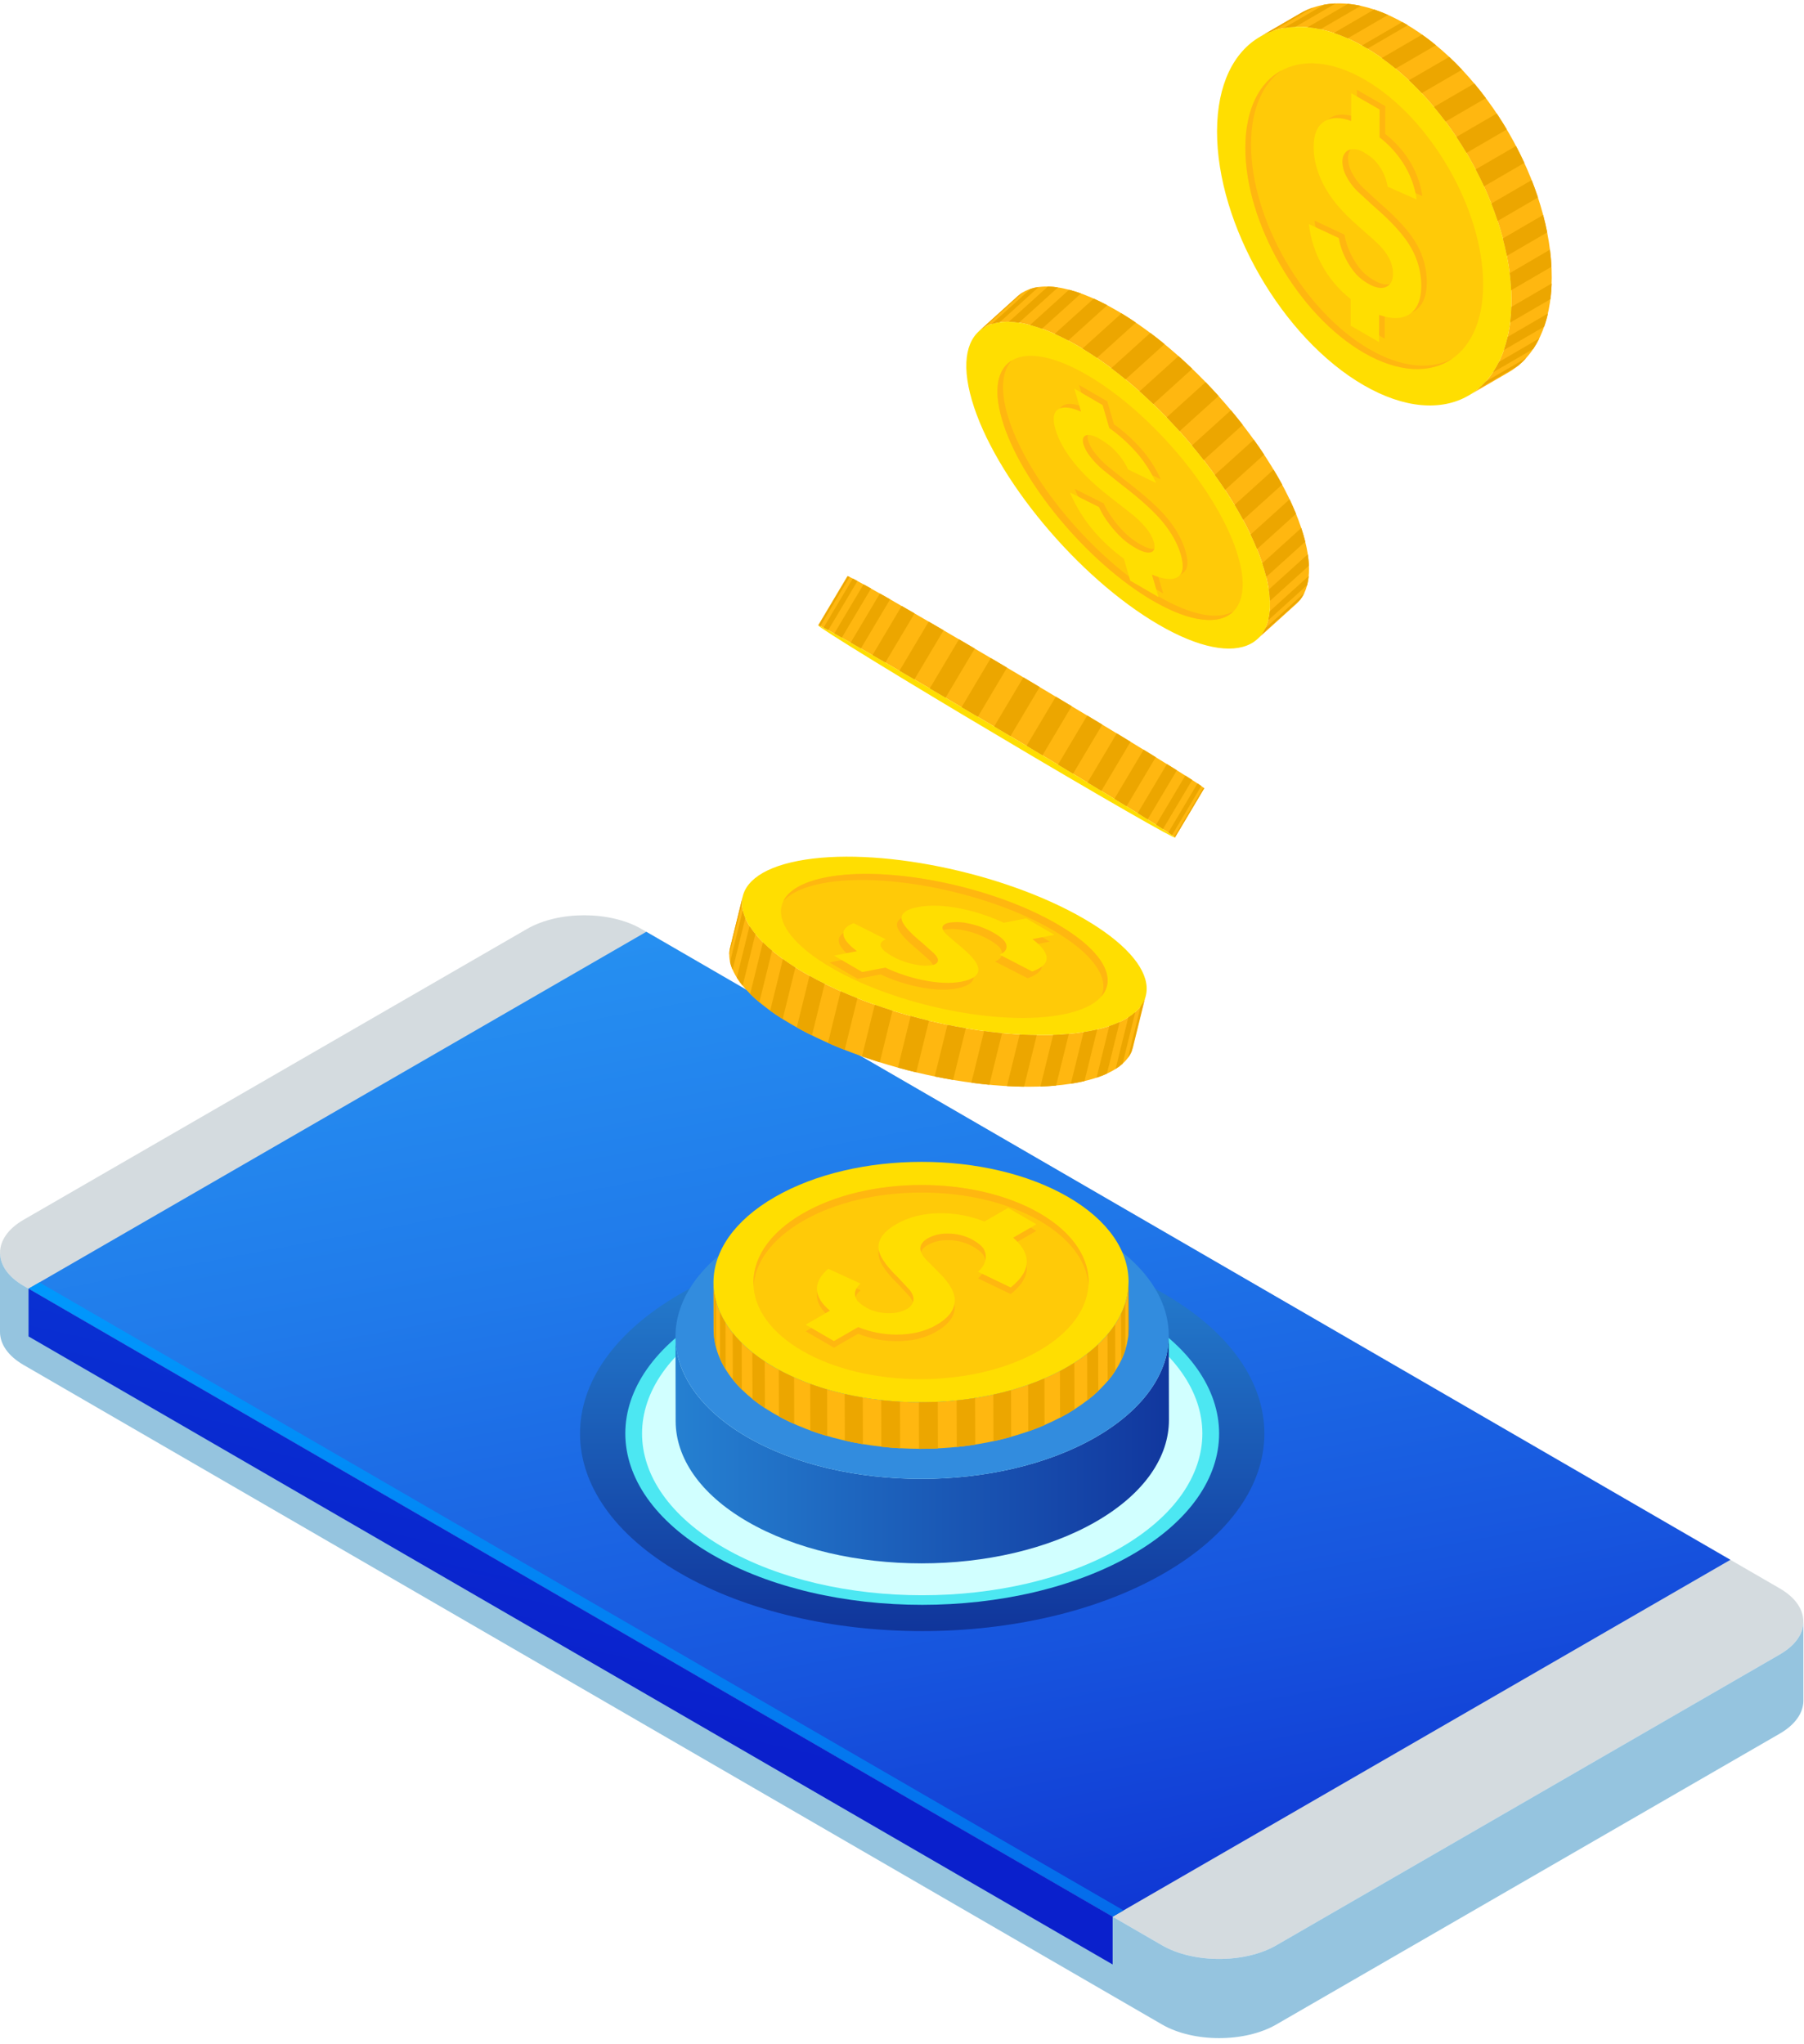 <svg width="180" height="204" viewBox="0 0 180 204" fill="none" xmlns="http://www.w3.org/2000/svg">
<path d="M63.988 92.696C60.858 90.885 55.727 90.885 52.595 92.696L2.349 121.727C-0.78 123.538 -0.78 126.499 2.349 128.31L115.949 194.129C119.079 195.94 124.21 195.94 127.342 194.129L177.587 165.1C180.716 163.289 180.716 160.327 177.587 158.516L63.988 92.696Z" fill="#D4DBDF"/>
<path d="M177.587 165.1L127.343 194.129C124.213 195.94 119.084 195.94 115.95 194.129L2.35 128.31C0.828 127.43 0.051 126.279 0.009 125.12H0V132.918C0 134.112 0.784 135.304 2.35 136.211L115.95 202.031C119.08 203.842 124.211 203.842 127.343 202.031L177.587 173C179.152 172.095 179.939 170.903 179.939 169.71V161.814C179.943 163.004 179.154 164.193 177.587 165.1Z" fill="#95C4DF"/>
<path d="M172.655 155.657L111.017 191.272L2.85 128.599L64.488 92.986L172.655 155.657Z" fill="url(#paint0_linear)"/>
<path d="M112.103 190.644L111.017 191.272L2.85 128.599L3.935 127.972L112.103 190.644Z" fill="url(#paint1_linear)"/>
<path d="M111.017 196.041L2.85 133.368V128.599L111.017 191.272V196.041Z" fill="url(#paint2_linear)"/>
<path d="M116.156 129.117C129.491 136.814 129.491 149.295 116.156 156.997C102.82 164.7 81.207 164.694 67.873 156.997C54.538 149.3 54.541 136.818 67.873 129.117C81.204 121.415 102.824 121.418 116.156 129.117Z" fill="url(#paint3_linear)"/>
<path d="M112.964 130.96C124.533 137.646 124.533 148.469 112.964 155.142C101.395 161.815 82.638 161.828 71.069 155.142C59.5 148.457 59.501 137.634 71.069 130.96C82.636 124.286 101.396 124.28 112.964 130.96Z" fill="#4CE7F2"/>
<path d="M111.78 131.643C122.698 137.945 122.698 148.164 111.78 154.468C100.863 160.772 83.166 160.768 72.25 154.468C61.334 148.168 61.334 137.945 72.25 131.643C83.166 125.341 100.865 125.34 111.78 131.643Z" fill="#D1FFFF"/>
<path d="M116.618 133.257C116.629 136.927 114.2 140.606 109.353 143.407C99.712 148.973 84.13 148.973 74.551 143.407C69.793 140.642 67.41 137.021 67.4 133.397C67.4 135.246 67.41 139.986 67.415 141.828C67.426 145.452 69.809 149.073 74.568 151.838C84.146 157.404 99.728 157.405 109.369 151.838C114.221 149.037 116.645 145.36 116.634 141.688C116.629 139.846 116.624 135.1 116.618 133.257Z" fill="url(#paint4_linear)"/>
<path d="M109.467 123.248C99.888 117.681 84.306 117.68 74.663 123.248C65.02 128.815 64.972 137.839 74.551 143.407C84.129 148.974 99.711 148.973 109.353 143.407C118.994 137.841 119.046 128.815 109.467 123.248Z" fill="#328CDE"/>
<path d="M140.192 2.356C136.11 -0.001 132.411 -0.22 129.74 1.333L128.131 2.266C127.328 2.734 126.522 3.201 125.713 3.669C128.384 2.117 132.084 2.336 136.167 4.693C144.275 9.377 150.835 20.733 150.81 30.054C150.795 34.687 149.161 37.946 146.524 39.478L150.544 37.141C153.181 35.609 154.811 32.35 154.83 27.718C154.862 18.39 148.306 7.04 140.192 2.356Z" fill="#FFB710"/>
<path d="M136.172 4.693C128.064 0.009 121.459 3.768 121.434 13.085C121.408 22.402 127.961 33.764 136.077 38.448C144.192 43.132 150.782 39.378 150.815 30.054C150.848 20.73 144.284 9.377 136.172 4.693Z" fill="#FFDE01"/>
<g style="mix-blend-mode:multiply">
<path d="M130.014 1.178L125.994 3.514C126.319 3.346 126.657 3.203 127.004 3.087L131.024 0.751C130.677 0.866 130.339 1.009 130.014 1.178Z" fill="#ECA600"/>
<path d="M132.111 0.467L128.09 2.804C128.473 2.736 128.86 2.695 129.249 2.681L133.269 0.344C132.881 0.358 132.494 0.399 132.111 0.467Z" fill="#ECA600"/>
<path d="M134.496 0.384L130.475 2.72C130.905 2.761 131.332 2.828 131.755 2.92L135.776 0.583C135.354 0.491 134.926 0.425 134.496 0.384Z" fill="#ECA600"/>
<path d="M137.114 0.95L133.094 3.287C133.546 3.438 134.007 3.616 134.475 3.825L138.496 1.488C138.029 1.281 137.568 1.102 137.114 0.95Z" fill="#ECA600"/>
<path d="M140.192 2.356L139.918 2.199L135.896 4.536C135.988 4.588 136.08 4.639 136.172 4.693C136.265 4.747 136.356 4.8 136.448 4.855L140.468 2.518L140.192 2.356Z" fill="#ECA600"/>
<path d="M141.889 3.454L137.867 5.791C138.335 6.123 138.795 6.475 139.247 6.846L143.268 4.511C142.815 4.133 142.355 3.781 141.889 3.454Z" fill="#ECA600"/>
<path d="M144.601 5.677L140.58 8.014C141.017 8.424 141.444 8.851 141.86 9.294L145.882 6.957C145.465 6.515 145.037 6.087 144.601 5.677Z" fill="#ECA600"/>
<path d="M147.102 8.333L143.082 10.67C143.477 11.144 143.862 11.631 144.236 12.13L148.257 9.792C147.884 9.294 147.499 8.807 147.102 8.333Z" fill="#ECA600"/>
<path d="M149.342 11.326L145.32 13.662C145.668 14.183 146.003 14.715 146.325 15.258L150.346 12.92C150.024 12.38 149.69 11.848 149.342 11.326Z" fill="#ECA600"/>
<path d="M148.079 18.592L152.095 16.256C151.835 15.687 151.559 15.124 151.265 14.568L147.244 16.903C147.536 17.461 147.815 18.024 148.079 18.592Z" fill="#ECA600"/>
<path d="M149.435 22.046L153.455 19.708C153.265 19.128 153.054 18.549 152.828 17.973L148.807 20.31C149.034 20.887 149.244 21.465 149.435 22.046Z" fill="#ECA600"/>
<path d="M150.356 25.53L154.376 23.193C154.262 22.616 154.128 22.036 153.973 21.454L149.953 23.795C150.108 24.374 150.242 24.952 150.356 25.53Z" fill="#ECA600"/>
<path d="M150.783 28.96L154.804 26.623C154.776 26.062 154.725 25.493 154.652 24.916L150.641 27.258C150.709 27.829 150.76 28.398 150.783 28.96Z" fill="#ECA600"/>
<path d="M150.805 30.623C150.786 31.164 150.746 31.683 150.684 32.188L154.705 29.851C154.766 29.351 154.807 28.831 154.824 28.286L150.805 30.623Z" fill="#ECA600"/>
<path d="M150.059 34.929L154.08 32.592C154.229 32.162 154.354 31.725 154.454 31.282L150.434 33.617C150.333 34.061 150.208 34.499 150.059 34.929H150.059Z" fill="#ECA600"/>
<path d="M148.965 37.158L152.985 34.821C153.209 34.486 153.411 34.136 153.588 33.774L149.568 36.111C149.39 36.473 149.188 36.822 148.965 37.158Z" fill="#ECA600"/>
<path d="M147.449 38.839L151.471 36.502C151.759 36.267 152.029 36.01 152.277 35.733L148.257 38.068C148.008 38.345 147.738 38.603 147.449 38.839Z" fill="#ECA600"/>
<path d="M146.529 39.478L150.549 37.141L150.572 37.128L146.551 39.465L146.529 39.478Z" fill="#ECA600"/>
</g>
<path opacity="0.5" d="M136.162 7.943C129.612 4.161 124.283 7.196 124.262 14.726C124.24 22.255 129.533 31.421 136.085 35.209C142.637 38.997 147.964 35.955 147.986 28.427C148.007 20.899 142.714 11.726 136.162 7.943Z" fill="#FFB710"/>
<path d="M141.379 24.415C140.715 23.209 139.467 21.818 137.636 20.242L135.975 18.711C135.526 18.268 135.152 17.756 134.865 17.194C134.641 16.765 134.517 16.29 134.502 15.807C134.502 15.348 134.637 15.004 134.906 14.775C135.175 14.548 135.535 14.491 135.986 14.588C136.227 14.641 136.457 14.737 136.665 14.872C137.017 15.074 137.347 15.312 137.649 15.583C138.377 16.319 138.856 17.264 139.02 18.286L141.921 19.566C141.728 18.266 141.262 17.022 140.552 15.916C139.922 14.94 139.132 14.079 138.214 13.367L138.222 10.595L135.387 8.957L135.379 11.73C134.348 11.351 133.499 11.34 132.831 11.698C132.039 12.126 131.641 12.992 131.636 14.296C131.636 15.583 131.983 16.879 132.676 18.185C133.369 19.491 134.465 20.799 135.965 22.108L137.626 23.58C138.314 24.184 138.808 24.765 139.108 25.324C139.393 25.825 139.547 26.388 139.558 26.963C139.558 27.559 139.377 27.973 139.015 28.206C138.652 28.44 138.185 28.447 137.613 28.228C137.431 28.155 137.255 28.069 137.086 27.97C136.669 27.733 136.286 27.441 135.948 27.101C135.501 26.605 135.124 26.049 134.828 25.451C134.497 24.81 134.266 24.121 134.145 23.41L131.158 22.016C131.501 24.965 133.002 27.658 135.332 29.499L135.323 32.157L138.16 33.794V31.078C139.386 31.508 140.365 31.504 141.097 31.066C141.938 30.563 142.36 29.593 142.363 28.155C142.362 26.845 142.023 25.556 141.379 24.415Z" fill="#FFB710"/>
<path d="M140.814 24.761C140.15 23.553 138.903 22.162 137.072 20.588L135.41 19.055C134.962 18.612 134.588 18.099 134.302 17.536C134.077 17.108 133.952 16.633 133.938 16.149C133.938 15.688 134.08 15.346 134.342 15.118C134.604 14.89 134.971 14.834 135.422 14.93C135.663 14.983 135.893 15.079 136.1 15.215C136.453 15.416 136.783 15.654 137.085 15.926C137.813 16.662 138.292 17.607 138.456 18.629L141.356 19.909C141.165 18.608 140.699 17.363 139.988 16.256C139.358 15.28 138.567 14.418 137.649 13.706L137.658 10.933L134.823 9.302L134.814 12.075C133.783 11.696 132.935 11.685 132.268 12.043C131.474 12.472 131.075 13.339 131.072 14.642C131.072 15.928 131.418 17.223 132.112 18.529C132.805 19.835 133.901 21.143 135.4 22.452L137.062 23.925C137.749 24.53 138.243 25.111 138.544 25.67C138.828 26.17 138.983 26.733 138.993 27.307C138.993 27.904 138.812 28.319 138.45 28.552C138.088 28.785 137.621 28.792 137.049 28.573C136.867 28.5 136.691 28.414 136.521 28.314C136.105 28.078 135.722 27.786 135.383 27.447C134.937 26.95 134.561 26.395 134.264 25.797C133.933 25.155 133.702 24.467 133.581 23.755L130.594 22.361C130.936 25.311 132.438 28.003 134.767 29.844V32.502L137.602 34.138L137.609 31.424C138.837 31.854 139.817 31.849 140.547 31.41C141.388 30.909 141.81 29.939 141.813 28.501C141.807 27.189 141.463 25.901 140.814 24.761Z" fill="#FFDE01"/>
<path d="M136.65 34.858C130.098 31.077 124.805 21.913 124.827 14.374C124.836 10.866 126 8.334 127.902 7.011C125.667 8.203 124.273 10.876 124.262 14.72C124.24 22.247 129.533 31.415 136.085 35.203C139.583 37.223 142.733 37.297 144.912 35.784C142.77 36.926 139.856 36.71 136.65 34.858Z" fill="#FFB710"/>
<path d="M116.947 76.569C111.322 73.065 100.227 66.428 92.167 61.744C87.253 58.888 84.601 57.418 84.553 57.498L81.637 62.4C81.685 62.32 84.339 63.791 89.25 66.646C97.311 71.33 108.405 77.967 114.029 81.471C116.226 82.838 117.264 83.526 117.233 83.578L120.149 78.676C120.18 78.623 119.143 77.934 116.947 76.569Z" fill="#FFB710"/>
<path d="M114.028 81.469C108.403 77.966 97.31 71.329 89.248 66.644C81.187 61.96 79.214 61.003 84.839 64.511C90.463 68.019 101.564 74.647 109.618 79.332C117.672 84.016 119.654 84.973 114.028 81.469Z" fill="#FFDE01"/>
<g style="mix-blend-mode:multiply">
<path d="M120.076 78.597L117.16 83.501C117.209 83.539 117.233 83.565 117.231 83.575L120.149 78.673C120.15 78.661 120.126 78.637 120.076 78.597Z" fill="#ECA600"/>
<path d="M119.488 78.179L116.572 83.082C116.715 83.182 116.847 83.266 116.946 83.336L119.862 78.434C119.756 78.364 119.631 78.276 119.488 78.179Z" fill="#ECA600"/>
<path d="M118.269 77.397L115.352 82.3C115.606 82.461 115.834 82.607 116.036 82.737L118.953 77.835C118.751 77.707 118.524 77.565 118.269 77.397Z" fill="#ECA600"/>
<path d="M116.946 76.569L116.431 76.249L113.514 81.149L114.029 81.469L114.509 81.769L117.427 76.868L116.946 76.569Z" fill="#ECA600"/>
<path d="M114.109 74.817L111.191 79.72L112.403 80.462L115.319 75.561L114.109 74.817Z" fill="#ECA600"/>
<path d="M111.43 73.186L108.514 78.088L109.891 78.926L112.802 74.023L111.43 73.186Z" fill="#ECA600"/>
<path d="M108.481 71.404L105.564 76.306L107.068 77.213L109.984 72.312C109.493 72.013 108.992 71.71 108.481 71.404Z" fill="#ECA600"/>
<path d="M105.346 69.523L102.43 74.427L104.014 75.376L106.93 70.472L105.346 69.523Z" fill="#ECA600"/>
<path d="M102.111 67.595L99.195 72.498L100.82 73.464L103.736 68.562L102.111 67.595Z" fill="#ECA600"/>
<path d="M98.861 65.67L95.945 70.572L97.566 71.532L100.482 66.629L98.861 65.67Z" fill="#ECA600"/>
<path d="M95.687 63.799L92.769 68.701L94.344 69.626L97.26 64.724L95.687 63.799Z" fill="#ECA600"/>
<path d="M92.665 62.033L89.748 66.936C90.234 67.221 90.73 67.505 91.234 67.802L94.151 62.899L92.665 62.033Z" fill="#ECA600"/>
<path d="M89.97 60.471L87.057 65.373L88.337 66.115L91.253 61.213C90.805 60.952 90.377 60.706 89.97 60.471Z" fill="#ECA600"/>
<path d="M87.795 59.228L84.879 64.129L85.899 64.711L88.815 59.808C88.454 59.602 88.114 59.409 87.795 59.228Z" fill="#ECA600"/>
<path d="M86.164 58.313L83.246 63.215C83.472 63.34 83.721 63.478 83.994 63.632L86.913 58.728C86.639 58.576 86.39 58.437 86.164 58.313Z" fill="#ECA600"/>
<path d="M85.09 57.734L82.174 62.636L82.639 62.883L85.556 57.981C85.377 57.885 85.222 57.802 85.09 57.734Z" fill="#ECA600"/>
<path d="M84.589 57.499L81.672 62.401C81.733 62.422 81.793 62.447 81.851 62.475L84.767 57.573C84.71 57.544 84.65 57.52 84.589 57.499Z" fill="#ECA600"/>
</g>
<path d="M108.819 102.875C101.113 104.367 88.335 101.78 80.272 97.095C75.647 94.407 73.587 91.612 74.116 89.437L72.849 94.588C72.312 96.763 74.378 99.558 79.005 102.246C87.055 106.93 99.839 109.518 107.538 108.026C110.822 107.39 112.659 106.115 113.051 104.501C113.474 102.783 113.896 101.066 114.319 99.35C113.927 100.965 112.09 102.239 108.819 102.875Z" fill="#FFB710"/>
<path d="M108.169 91.691C100.109 87.007 87.328 84.42 79.624 85.912C71.92 87.404 72.208 92.411 80.268 97.095C88.328 101.78 101.109 104.367 108.82 102.875C116.531 101.383 116.23 96.376 108.169 91.691Z" fill="#FFDE01"/>
<g style="mix-blend-mode:multiply">
<path d="M113.81 100.423L112.543 105.573C112.687 105.38 112.809 105.17 112.906 104.949L114.175 99.798C114.077 100.019 113.955 100.229 113.81 100.423Z" fill="#ECA600"/>
<path d="M112.58 101.524L111.312 106.674C111.56 106.519 111.793 106.344 112.011 106.149L113.278 101C113.061 101.194 112.827 101.369 112.58 101.524Z" fill="#ECA600"/>
<path d="M110.681 102.396L109.412 107.546C109.764 107.431 110.109 107.295 110.446 107.141L111.715 101.99C111.378 102.144 111.033 102.279 110.681 102.396Z" fill="#ECA600"/>
<path d="M108.818 102.875C108.589 102.919 108.356 102.96 108.118 102.997L106.844 108.148C107.081 108.111 107.315 108.07 107.544 108.026C107.773 107.982 107.995 107.933 108.208 107.883L109.477 102.733C109.262 102.782 109.041 102.831 108.818 102.875Z" fill="#ECA600"/>
<path d="M103.811 108.433C104.345 108.415 104.867 108.382 105.375 108.334L106.644 103.184C106.138 103.231 105.616 103.263 105.079 103.282L103.811 108.433Z" fill="#ECA600"/>
<path d="M100.471 108.386C101.047 108.419 101.616 108.439 102.178 108.445L103.447 103.294C102.889 103.288 102.32 103.268 101.74 103.235L100.471 108.386Z" fill="#ECA600"/>
<path d="M96.92 108.044C97.523 108.126 98.121 108.195 98.714 108.252L99.983 103.101C99.391 103.044 98.793 102.975 98.189 102.893L96.92 108.044Z" fill="#ECA600"/>
<path d="M93.262 107.423C93.875 107.549 94.487 107.664 95.098 107.768L96.367 102.617C95.756 102.513 95.144 102.398 94.531 102.272L93.262 107.423Z" fill="#ECA600"/>
<path d="M89.592 106.541C90.199 106.708 90.811 106.866 91.422 107.013L92.691 101.862C92.079 101.716 91.469 101.559 90.861 101.39L89.592 106.541Z" fill="#ECA600"/>
<path d="M86.01 105.42C86.594 105.624 87.186 105.822 87.785 106.009L89.052 100.858C88.455 100.668 87.864 100.471 87.279 100.267L86.01 105.42Z" fill="#ECA600"/>
<path d="M82.613 104.075C83.159 104.317 83.716 104.55 84.282 104.774L85.551 99.622C84.982 99.398 84.427 99.166 83.882 98.925L82.613 104.075Z" fill="#ECA600"/>
<path d="M79.5 102.532C79.991 102.805 80.496 103.07 81.015 103.327L82.284 98.177C81.764 97.919 81.259 97.654 80.769 97.381L79.5 102.532Z" fill="#ECA600"/>
<path d="M76.848 100.861C77.237 101.139 77.652 101.419 78.094 101.698L79.361 96.548C78.918 96.269 78.503 95.99 78.117 95.71L76.848 100.861Z" fill="#ECA600"/>
<path d="M76.119 94.04L74.852 99.186C75.129 99.462 75.433 99.74 75.766 100.019L77.035 94.868C76.702 94.592 76.397 94.316 76.119 94.04Z" fill="#ECA600"/>
<path d="M74.786 92.414L73.518 97.565C73.696 97.845 73.891 98.114 74.102 98.37L75.371 93.219C75.16 92.963 74.965 92.694 74.786 92.414Z" fill="#ECA600"/>
<path d="M74.111 90.869L72.842 96.02C72.902 96.281 72.987 96.535 73.095 96.78L74.362 91.629C74.255 91.384 74.171 91.13 74.111 90.869V90.869Z" fill="#ECA600"/>
<path d="M74.11 89.445L72.841 94.596C72.786 94.824 72.759 95.057 72.76 95.292L74.029 90.139C74.027 89.906 74.054 89.672 74.11 89.445Z" fill="#ECA600"/>
</g>
<path opacity="0.5" d="M105.482 92.216C98.974 88.434 88.654 86.344 82.438 87.549C76.222 88.754 76.449 92.797 82.958 96.579C89.468 100.361 99.786 102.451 106.002 101.246C112.219 100.041 111.991 95.993 105.482 92.216Z" fill="#FFB710"/>
<path d="M82.014 88.158C88.235 86.953 98.555 89.043 105.058 92.825C109.132 95.192 110.748 97.661 109.861 99.472C111.514 97.633 110.033 94.858 105.478 92.218C98.97 88.435 88.65 86.346 82.434 87.55C80.107 88.001 78.683 88.849 78.152 89.933C78.862 89.138 80.147 88.518 82.014 88.158Z" fill="#FFB710"/>
<path d="M102.56 94.394L104.757 93.967L101.94 92.332L99.696 92.758C98.316 92.116 96.864 91.639 95.372 91.336C93.726 91.01 92.309 90.963 91.122 91.194C90.058 91.4 89.516 91.761 89.497 92.276C89.478 92.791 90.167 93.624 91.564 94.777L92.743 95.828C93.053 96.149 93.18 96.411 93.124 96.61C93.069 96.809 92.867 96.943 92.519 97.01C92.04 97.083 91.552 97.073 91.076 96.98C90.477 96.881 89.892 96.714 89.331 96.484C89.068 96.38 88.814 96.255 88.573 96.11C88.267 95.94 87.978 95.742 87.709 95.518C87.248 95.037 87.318 94.671 87.918 94.418L84.712 92.807C83.924 93.113 83.592 93.53 83.716 94.058C83.822 94.502 84.271 95.019 85.053 95.602L82.762 96.046L85.578 97.683L87.87 97.239C89.058 97.795 90.308 98.21 91.592 98.475C93.11 98.79 94.407 98.843 95.484 98.635C96.562 98.426 97.118 98.05 97.154 97.507C97.205 96.957 96.67 96.215 95.55 95.28L94.321 94.238C93.809 93.808 93.562 93.476 93.58 93.242C93.598 93.008 93.827 92.847 94.267 92.76C94.872 92.668 95.49 92.688 96.088 92.821C96.806 92.957 97.503 93.184 98.164 93.496C98.355 93.588 98.546 93.69 98.725 93.794C99.071 93.981 99.391 94.213 99.676 94.484C99.917 94.755 100.012 95.024 99.961 95.292C99.91 95.559 99.688 95.78 99.284 95.952L102.538 97.622C103.604 97.242 104.082 96.744 103.971 96.127C103.879 95.613 103.408 95.035 102.56 94.394Z" fill="#FFB710"/>
<path d="M103.015 93.716L105.212 93.289L102.395 91.651L100.152 92.085C98.771 91.443 97.32 90.966 95.828 90.663C94.182 90.338 92.766 90.29 91.577 90.521C90.513 90.726 89.972 91.087 89.953 91.603C89.934 92.119 90.622 92.948 92.017 94.09L93.196 95.141C93.506 95.463 93.633 95.724 93.577 95.923C93.521 96.122 93.319 96.256 92.971 96.323C92.492 96.395 92.004 96.385 91.529 96.293C90.932 96.196 90.348 96.031 89.788 95.801C89.525 95.697 89.272 95.572 89.03 95.427C88.724 95.257 88.435 95.059 88.166 94.835C87.705 94.354 87.775 93.988 88.375 93.736L85.169 92.124C84.381 92.43 84.049 92.847 84.173 93.376C84.278 93.819 84.728 94.336 85.51 94.919L83.219 95.363L86.035 97L88.335 96.561C89.521 97.117 90.767 97.532 92.049 97.799C93.567 98.114 94.864 98.167 95.941 97.959C97.019 97.75 97.576 97.371 97.613 96.821C97.662 96.272 97.127 95.53 96.008 94.595L94.779 93.552C94.267 93.122 94.02 92.79 94.038 92.556C94.056 92.322 94.285 92.161 94.725 92.074C95.331 91.981 95.948 92.002 96.546 92.135C97.263 92.272 97.961 92.499 98.621 92.811C98.812 92.902 99.002 93.004 99.182 93.108C99.528 93.295 99.848 93.527 100.133 93.798C100.374 94.07 100.469 94.339 100.418 94.606C100.367 94.873 100.145 95.094 99.742 95.266L102.987 96.945C104.053 96.565 104.53 96.067 104.419 95.45C104.33 94.935 103.862 94.357 103.015 93.716Z" fill="#FFDE01"/>
<path d="M130.054 53.383C127.815 45.693 119.465 35.659 111.405 30.976C106.827 28.314 103.327 27.95 101.564 29.541L99.035 31.826L97.674 33.058C99.433 31.466 102.937 31.829 107.512 34.491C115.573 39.175 123.923 49.208 126.16 56.898C127.128 60.222 126.796 62.565 125.456 63.775L129.347 60.259C130.689 59.048 131.021 56.706 130.054 53.383Z" fill="#FFB710"/>
<path d="M126.163 56.898C123.925 49.208 115.576 39.175 107.514 34.491C99.453 29.806 94.733 32.243 96.972 39.935C99.211 47.626 107.561 57.659 115.622 62.344C123.684 67.03 128.402 64.59 126.163 56.898Z" fill="#FFDE01"/>
<g style="mix-blend-mode:multiply">
<path d="M125.855 63.347L129.746 59.831C129.903 59.626 130.038 59.405 130.148 59.171L126.258 62.687C126.148 62.921 126.013 63.142 125.855 63.347Z" fill="#ECA600"/>
<path d="M126.537 61.902L130.426 58.386C130.503 58.088 130.555 57.785 130.583 57.479L126.694 60.996C126.666 61.301 126.613 61.604 126.537 61.902H126.537Z" fill="#ECA600"/>
<path d="M126.712 59.97L130.602 56.452C130.585 56.071 130.547 55.691 130.489 55.315L126.6 58.827C126.658 59.205 126.696 59.587 126.712 59.97Z" fill="#ECA600"/>
<path d="M126.164 56.898C126.231 57.126 126.292 57.35 126.345 57.569L130.235 54.053C130.181 53.834 130.121 53.61 130.054 53.381C129.988 53.152 129.912 52.923 129.838 52.691L125.949 56.208C126.026 56.44 126.098 56.67 126.164 56.898Z" fill="#ECA600"/>
<path d="M128.674 49.827L124.783 53.343C125.016 53.83 125.23 54.313 125.425 54.792L129.315 51.276C129.117 50.799 128.903 50.316 128.674 49.827Z" fill="#ECA600"/>
<path d="M127.075 46.864L123.188 50.38C123.488 50.878 123.771 51.376 124.041 51.869L127.931 48.353C127.658 47.859 127.375 47.361 127.075 46.864Z" fill="#ECA600"/>
<path d="M125.101 43.875L121.211 47.391C121.568 47.886 121.911 48.387 122.241 48.883L126.13 45.367C125.801 44.868 125.463 44.371 125.101 43.875Z" fill="#ECA600"/>
<path d="M122.819 40.939L118.93 44.455C119.331 44.936 119.722 45.422 120.103 45.912L123.994 42.395C123.614 41.905 123.223 41.42 122.819 40.939Z" fill="#ECA600"/>
<path d="M120.295 38.132L116.406 41.649C116.842 42.101 117.272 42.562 117.695 43.031L121.584 39.515C121.163 39.047 120.733 38.587 120.295 38.132Z" fill="#ECA600"/>
<path d="M117.59 35.535L113.701 39.051C114.164 39.462 114.621 39.885 115.071 40.32L118.961 36.804C118.511 36.37 118.054 35.947 117.59 35.535Z" fill="#ECA600"/>
<path d="M114.773 33.221L110.883 36.74C111.357 37.098 111.831 37.471 112.305 37.856L116.196 34.34C115.723 33.948 115.249 33.575 114.773 33.221Z" fill="#ECA600"/>
<path d="M111.902 31.269L108.012 34.785C108.491 35.077 108.97 35.386 109.45 35.711L113.339 32.195C112.861 31.869 112.376 31.559 111.902 31.269Z" fill="#ECA600"/>
<path d="M109.131 29.798L105.24 33.315C105.676 33.511 106.126 33.731 106.59 33.976L110.481 30.459C110.019 30.215 109.569 29.994 109.131 29.798Z" fill="#ECA600"/>
<path d="M106.668 28.916L102.777 32.434C103.157 32.533 103.554 32.657 103.968 32.805L107.858 29.287C107.447 29.134 107.05 29.011 106.668 28.916Z" fill="#ECA600"/>
<path d="M104.553 28.593L100.662 32.11C101 32.118 101.338 32.148 101.672 32.199L105.563 28.683C105.228 28.631 104.891 28.601 104.553 28.593Z" fill="#ECA600"/>
<path d="M102.826 28.824L98.936 32.34C99.201 32.255 99.473 32.194 99.749 32.158L103.638 28.64C103.363 28.677 103.091 28.739 102.826 28.824Z" fill="#ECA600"/>
<path d="M101.564 29.541C100.267 30.715 98.97 31.887 97.674 33.058C97.843 32.906 98.027 32.77 98.224 32.656L102.115 29.139C101.918 29.254 101.734 29.389 101.564 29.541Z" fill="#ECA600"/>
</g>
<path opacity="0.5" d="M123.543 55.539C121.732 49.32 114.99 41.212 108.481 37.43C101.971 33.647 98.163 35.623 99.974 41.839C101.785 48.056 108.535 56.171 115.037 59.952C121.539 63.733 125.354 61.76 123.543 55.539Z" fill="#FFB710"/>
<path d="M115.59 59.519C109.081 55.737 102.338 47.629 100.528 41.408C99.774 38.818 99.996 36.966 100.98 35.956C99.542 36.801 99.094 38.821 99.974 41.842C101.784 48.061 108.535 56.171 115.037 59.952C118.833 62.159 121.711 62.405 123.091 60.993C121.569 61.886 118.937 61.464 115.59 59.519Z" fill="#FFB710"/>
<path d="M118.286 54.986C117.978 53.922 117.394 52.858 116.535 51.795C115.676 50.732 114.274 49.459 112.328 47.977L110.538 46.545C110.052 46.138 109.612 45.68 109.224 45.179C108.94 44.826 108.721 44.426 108.577 43.997C108.466 43.617 108.497 43.346 108.672 43.185C108.847 43.024 109.137 43.008 109.547 43.138C109.775 43.211 109.993 43.313 110.195 43.442C110.548 43.646 110.886 43.875 111.207 44.127C111.981 44.774 112.605 45.584 113.033 46.498L115.82 47.835C115.302 46.684 114.609 45.62 113.766 44.681C112.984 43.806 112.107 43.021 111.151 42.34L110.484 40.05L107.668 38.418L108.335 40.708C107.36 40.292 106.628 40.196 106.153 40.424C105.584 40.699 105.454 41.375 105.763 42.451C106.072 43.527 106.683 44.633 107.595 45.77C108.506 46.918 109.76 48.109 111.355 49.341L113.13 50.724C113.753 51.187 114.32 51.721 114.818 52.316C115.167 52.727 115.432 53.202 115.599 53.714C115.742 54.206 115.689 54.531 115.439 54.687C115.187 54.845 114.791 54.804 114.248 54.565C114.09 54.494 113.915 54.403 113.736 54.299C113.318 54.057 112.924 53.779 112.557 53.467C112.06 53.018 111.606 52.524 111.2 51.992C110.774 51.449 110.413 50.859 110.121 50.235L107.228 48.784C107.832 50.211 108.657 51.534 109.673 52.704C110.545 53.709 111.529 54.61 112.606 55.39L113.245 57.586L116.062 59.223L115.409 56.98C116.559 57.454 117.393 57.549 117.912 57.265C118.508 56.934 118.632 56.174 118.286 54.986Z" fill="#FFB710"/>
<path d="M117.818 55.347C117.508 54.283 116.923 53.219 116.065 52.157C115.207 51.093 113.805 49.818 111.859 48.331L110.07 46.9C109.583 46.494 109.142 46.036 108.754 45.535C108.471 45.181 108.253 44.781 108.108 44.353C107.997 43.973 108.028 43.703 108.202 43.541C108.375 43.378 108.667 43.363 109.078 43.494C109.307 43.566 109.525 43.668 109.727 43.798C110.08 44.002 110.417 44.231 110.738 44.482C111.512 45.13 112.135 45.939 112.563 46.852L115.35 48.202C114.833 47.051 114.141 45.988 113.297 45.05C112.515 44.176 111.638 43.393 110.681 42.714L110.015 40.424L107.199 38.787L107.865 41.078C106.889 40.651 106.164 40.555 105.69 40.789C105.121 41.063 104.991 41.739 105.3 42.816C105.61 43.879 106.221 44.985 107.132 46.135C108.043 47.285 109.297 48.476 110.892 49.707L112.66 51.09C113.282 51.552 113.849 52.086 114.348 52.68C114.697 53.092 114.962 53.567 115.129 54.08C115.272 54.572 115.219 54.896 114.969 55.053C114.718 55.209 114.321 55.168 113.778 54.93C113.603 54.85 113.432 54.762 113.266 54.664C112.848 54.423 112.453 54.145 112.085 53.832C111.588 53.383 111.134 52.889 110.73 52.356C110.304 51.814 109.942 51.225 109.65 50.6L106.758 49.148C107.362 50.574 108.187 51.896 109.203 53.065C110.075 54.07 111.059 54.971 112.136 55.751L112.777 57.947L115.593 59.585L114.936 57.341C116.086 57.816 116.921 57.91 117.439 57.626C118.038 57.295 118.164 56.535 117.818 55.347Z" fill="#FFDE01"/>
<path d="M112.607 127.88C112.616 130.97 110.576 134.064 106.49 136.415C98.382 141.1 85.266 141.098 77.206 136.415C73.2 134.088 71.196 131.043 71.188 127.993L71.2 132.643C71.209 135.694 73.213 138.74 77.219 141.067C85.278 145.751 98.391 145.751 106.503 141.067C110.587 138.71 112.62 135.616 112.62 132.532L112.607 127.88Z" fill="#FFB710"/>
<path d="M106.588 119.458C98.527 114.774 85.416 114.774 77.302 119.458C69.188 124.142 69.147 131.737 77.208 136.421C85.269 141.105 98.379 141.107 106.493 136.421C114.607 131.735 114.651 124.142 106.588 119.458Z" fill="#FFDE01"/>
<g style="mix-blend-mode:multiply">
<path d="M112.607 127.88C112.607 128.238 112.58 128.595 112.527 128.949L112.54 133.599C112.593 133.246 112.62 132.889 112.619 132.532L112.607 127.88Z" fill="#ECA600"/>
<path d="M111.859 131.105L111.872 135.757C112.038 135.41 112.178 135.051 112.292 134.684L112.279 130.034C112.165 130.401 112.025 130.759 111.859 131.105Z" fill="#ECA600"/>
<path d="M110.504 133.183L110.518 137.834C110.793 137.509 111.047 137.168 111.279 136.812L111.266 132.162C111.033 132.517 110.778 132.858 110.504 133.183H110.504Z" fill="#ECA600"/>
<path d="M108.469 135.105L108.482 139.755C108.865 139.46 109.234 139.146 109.585 138.814L109.571 134.164C109.22 134.496 108.852 134.81 108.469 135.105H108.469Z" fill="#ECA600"/>
<path d="M106.493 136.422C106.253 136.565 106.007 136.696 105.758 136.826L105.771 141.477C106.021 141.348 106.266 141.213 106.506 141.073C106.746 140.932 106.98 140.79 107.207 140.646L107.195 135.996C106.97 136.141 106.734 136.283 106.493 136.422Z" fill="#ECA600"/>
<path d="M102.582 138.198L102.596 142.848C103.152 142.653 103.697 142.441 104.226 142.212L104.214 137.562C103.684 137.791 103.14 138.001 102.582 138.198Z" fill="#ECA600"/>
<path d="M99.113 139.173L99.126 143.824C99.724 143.695 100.312 143.549 100.891 143.385L100.879 138.735C100.3 138.898 99.712 139.044 99.113 139.173Z" fill="#ECA600"/>
<path d="M95.447 139.752L95.46 144.403C96.082 144.339 96.701 144.26 97.309 144.162L97.295 139.512C96.684 139.609 96.068 139.689 95.447 139.752Z" fill="#ECA600"/>
<path d="M91.686 139.935L91.698 144.585C92.327 144.585 92.957 144.573 93.585 144.543L93.57 139.893C92.942 139.924 92.314 139.937 91.686 139.935Z" fill="#ECA600"/>
<path d="M87.93 139.727L87.942 144.377C88.562 144.445 89.185 144.497 89.813 144.533L89.8 139.883C89.172 139.844 88.549 139.792 87.93 139.727Z" fill="#ECA600"/>
<path d="M84.281 139.112L84.294 143.761C84.889 143.903 85.49 144.014 86.099 144.117L86.086 139.465C85.478 139.365 84.876 139.247 84.281 139.112Z" fill="#ECA600"/>
<path d="M80.842 138.105L80.855 142.757C81.405 142.956 81.967 143.14 82.542 143.309L82.529 138.659C81.954 138.491 81.392 138.306 80.842 138.105Z" fill="#ECA600"/>
<path d="M77.709 136.704L77.723 141.354C78.214 141.62 78.721 141.87 79.244 142.104L79.231 137.451C78.708 137.22 78.2 136.971 77.709 136.704Z" fill="#ECA600"/>
<path d="M75.068 134.963L75.081 139.613C75.46 139.921 75.873 140.221 76.319 140.514L76.305 135.862C75.865 135.572 75.453 135.272 75.068 134.963Z" fill="#ECA600"/>
<path d="M73.106 133.021L73.12 137.671C73.398 138.021 73.697 138.353 74.014 138.667L74.002 134.017C73.684 133.702 73.385 133.37 73.106 133.021V133.021Z" fill="#ECA600"/>
<path d="M71.834 130.94L71.847 135.592C72.007 135.955 72.192 136.308 72.4 136.646L72.386 131.996C72.178 131.657 71.994 131.304 71.834 130.94L71.834 130.94Z" fill="#ECA600"/>
<path d="M71.236 128.774L71.249 133.424C71.292 133.791 71.363 134.154 71.461 134.511L71.447 129.861C71.349 129.504 71.279 129.141 71.236 128.774Z" fill="#ECA600"/>
</g>
<path opacity="0.5" d="M91.92 137.63C101.155 137.605 108.629 133.247 108.614 127.898C108.599 122.549 101.1 118.233 91.866 118.259C82.631 118.285 75.157 122.642 75.172 127.992C75.186 133.341 82.685 137.656 91.92 137.63Z" fill="#FFB710"/>
<path d="M80.114 121.842C86.666 118.06 97.252 118.06 103.761 121.842C106.835 123.629 108.455 125.94 108.606 128.28C108.777 125.69 107.164 123.07 103.761 121.091C97.252 117.309 86.666 117.309 80.114 121.091C76.659 123.083 75.017 125.735 75.192 128.346C75.347 125.986 76.989 123.653 80.114 121.842Z" fill="#FFB710"/>
<path d="M101.092 124.168L103.405 122.832L100.588 121.195L98.226 122.559C96.826 122.003 95.333 121.719 93.827 121.724C92.137 121.735 90.668 122.102 89.418 122.825C88.299 123.473 87.711 124.194 87.655 124.99C87.599 125.786 88.258 126.844 89.631 128.165L90.786 129.411C91.085 129.811 91.2 130.171 91.127 130.494C91.055 130.817 90.843 131.084 90.47 131.296C90.009 131.544 89.496 131.682 88.972 131.699C88.373 131.735 87.771 131.663 87.197 131.484C86.929 131.406 86.672 131.292 86.433 131.145C86.12 130.973 85.833 130.757 85.58 130.505C85.133 129.91 85.228 129.327 85.864 128.754L82.645 127.276C81.806 127.99 81.434 128.733 81.529 129.505C81.608 130.154 82.039 130.805 82.809 131.46L80.391 132.852L83.207 134.489L85.625 133.097C86.826 133.581 88.107 133.834 89.402 133.842C90.958 133.855 92.303 133.533 93.438 132.878C94.572 132.222 95.178 131.471 95.257 130.623C95.347 129.77 94.841 128.797 93.741 127.706L92.534 126.488C92.031 125.987 91.797 125.553 91.833 125.185C91.869 124.817 92.118 124.499 92.58 124.232C93.159 123.917 93.809 123.755 94.469 123.761C95.192 123.743 95.911 123.876 96.58 124.152C96.776 124.234 96.966 124.329 97.149 124.437C97.576 124.689 97.944 124.983 98.092 125.199C98.32 125.536 98.408 125.949 98.337 126.35C98.269 126.776 98.02 127.184 97.588 127.573L100.852 129.138C101.989 128.219 102.52 127.306 102.443 126.398C102.379 125.631 101.928 124.888 101.092 124.168Z" fill="#FFB710"/>
<path d="M101.092 123.511L103.405 122.175L100.588 120.538L98.226 121.902C96.826 121.346 95.333 121.062 93.827 121.065C92.137 121.078 90.668 121.445 89.418 122.168C88.299 122.814 87.711 123.535 87.655 124.333C87.599 125.13 88.258 126.189 89.631 127.508L90.786 128.754C91.085 129.152 91.2 129.514 91.127 129.836C91.055 130.159 90.843 130.427 90.47 130.637C90.009 130.886 89.496 131.024 88.972 131.04C88.372 131.077 87.771 131.003 87.197 130.822C86.928 130.745 86.671 130.631 86.433 130.484C86.12 130.312 85.832 130.097 85.58 129.845C85.133 129.25 85.228 128.666 85.864 128.092L82.645 126.616C81.806 127.33 81.434 128.073 81.529 128.845C81.608 129.494 82.039 130.145 82.809 130.799L80.391 132.192L83.207 133.828L85.625 132.435C86.826 132.921 88.107 133.174 89.402 133.182C90.958 133.194 92.303 132.873 93.438 132.218C94.572 131.562 95.177 130.81 95.254 129.962C95.344 129.108 94.839 128.136 93.738 127.044L92.531 125.828C92.028 125.327 91.794 124.892 91.83 124.523C91.864 124.156 92.115 123.838 92.577 123.57C93.156 123.256 93.807 123.094 94.466 123.1C95.189 123.083 95.908 123.217 96.577 123.492C96.773 123.574 96.963 123.669 97.146 123.777C97.573 124.028 97.941 124.324 98.089 124.539C98.318 124.877 98.405 125.29 98.334 125.691C98.266 126.116 98.017 126.524 97.585 126.915L100.849 128.479C101.987 127.56 102.517 126.647 102.44 125.738C102.378 124.972 101.928 124.23 101.092 123.511Z" fill="#FFDE01"/>
<defs>
<linearGradient id="paint0_linear" x1="-71.721" y1="94.564" x2="-44.005" y2="243.412" gradientUnits="userSpaceOnUse">
<stop stop-color="#2898F4"/>
<stop offset="0.15" stop-color="#2690F1"/>
<stop offset="0.37" stop-color="#207AEA"/>
<stop offset="0.66" stop-color="#1755DE"/>
<stop offset="0.98" stop-color="#0B23CD"/>
<stop offset="1" stop-color="#0A20CC"/>
</linearGradient>
<linearGradient id="paint1_linear" x1="-156.426" y1="150.46" x2="-108.266" y2="381.71" gradientUnits="userSpaceOnUse">
<stop stop-color="#009EFF"/>
<stop offset="1" stop-color="#0A20CC"/>
</linearGradient>
<linearGradient id="paint2_linear" x1="155.162" y1="-33.263" x2="106.551" y2="181.685" gradientUnits="userSpaceOnUse">
<stop stop-color="#009EFF"/>
<stop offset="1" stop-color="#0A20CC"/>
</linearGradient>
<linearGradient id="paint3_linear" x1="50.418" y1="125.3" x2="50.418" y2="173.34" gradientUnits="userSpaceOnUse">
<stop stop-color="#2580D0"/>
<stop offset="1" stop-color="#0A208C"/>
</linearGradient>
<linearGradient id="paint4_linear" x1="67.4" y1="156.012" x2="116.634" y2="156.012" gradientUnits="userSpaceOnUse">
<stop stop-color="#2580D1"/>
<stop offset="1" stop-color="#11379E"/>
</linearGradient>
</defs>
</svg>
